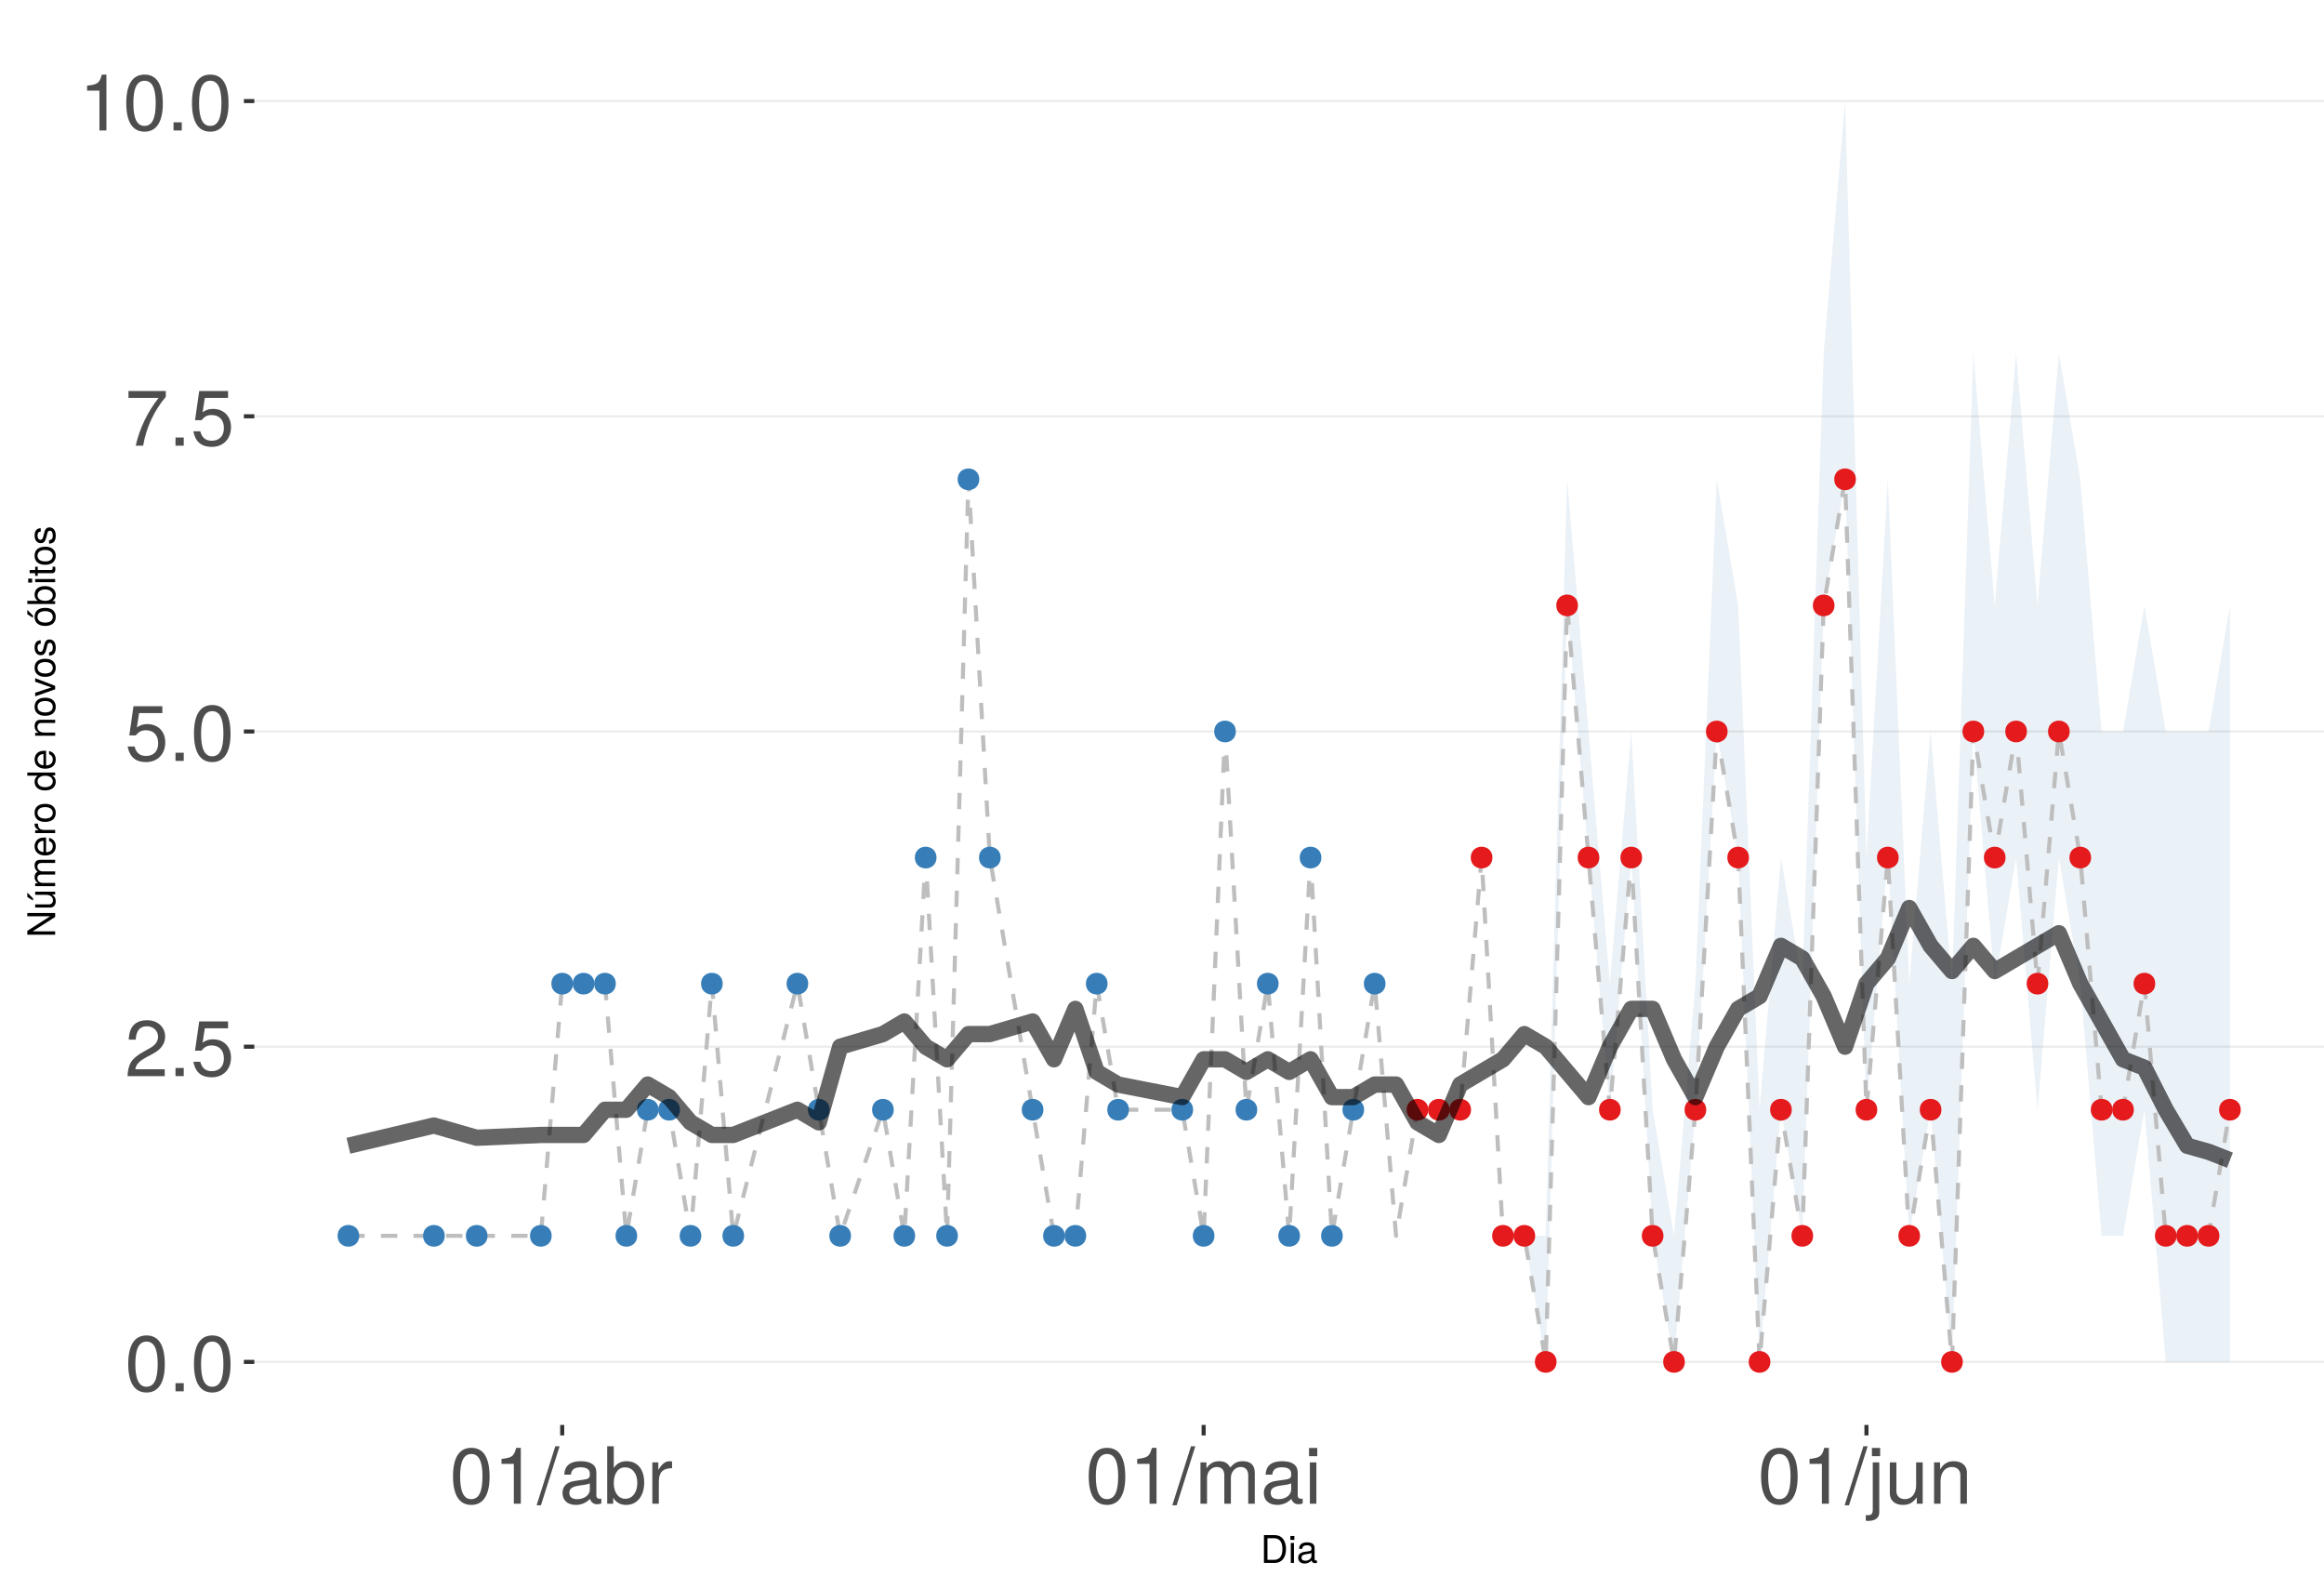 <?xml version="1.0" encoding="UTF-8"?>
<svg xmlns="http://www.w3.org/2000/svg" xmlns:xlink="http://www.w3.org/1999/xlink" width="609pt" height="413pt" viewBox="0 0 609 413" version="1.1">
<defs>
<g>
<symbol overflow="visible" id="glyph0-0">
<path style="stroke:none;" d=""/>
</symbol>
<symbol overflow="visible" id="glyph0-1">
<path style="stroke:none;" d="M 10.469 -7.047 C 10.469 -12.125 8.859 -14.641 5.688 -14.641 C 2.516 -14.641 0.891 -12.078 0.891 -7.172 C 0.891 -2.234 2.547 0.312 5.688 0.312 C 8.781 0.312 10.469 -2.234 10.469 -7.047 Z M 8.609 -7.203 C 8.609 -3.062 7.656 -1.203 5.641 -1.203 C 3.719 -1.203 2.75 -3.141 2.75 -7.141 C 2.75 -11.156 3.719 -13.031 5.688 -13.031 C 7.641 -13.031 8.609 -11.141 8.609 -7.203 Z M 8.609 -7.203 "/>
</symbol>
<symbol overflow="visible" id="glyph0-2">
<path style="stroke:none;" d="M 3.953 0 L 3.953 -2.141 L 1.797 -2.141 L 1.797 0 Z M 3.953 0 "/>
</symbol>
<symbol overflow="visible" id="glyph0-3">
<path style="stroke:none;" d="M 10.562 -10.344 C 10.562 -12.828 8.641 -14.641 5.859 -14.641 C 2.875 -14.641 1.141 -13.109 1.031 -9.562 L 2.844 -9.562 C 3 -12.016 4 -13.062 5.797 -13.062 C 7.453 -13.062 8.703 -11.875 8.703 -10.312 C 8.703 -9.156 8.016 -8.156 6.719 -7.422 L 4.812 -6.344 C 1.75 -4.609 0.875 -3.219 0.703 0 L 10.453 0 L 10.453 -1.797 L 2.75 -1.797 C 2.938 -3 3.594 -3.766 5.391 -4.812 L 7.453 -5.922 C 9.5 -7.016 10.562 -8.547 10.562 -10.344 Z M 10.562 -10.344 "/>
</symbol>
<symbol overflow="visible" id="glyph0-4">
<path style="stroke:none;" d="M 10.594 -4.859 C 10.594 -7.75 8.672 -9.641 5.859 -9.641 C 4.828 -9.641 4 -9.375 3.156 -8.766 L 3.734 -12.531 L 9.828 -12.531 L 9.828 -14.328 L 2.266 -14.328 L 1.172 -6.672 L 2.844 -6.672 C 3.703 -7.688 4.406 -8.031 5.531 -8.031 C 7.5 -8.031 8.734 -6.781 8.734 -4.609 C 8.734 -2.5 7.516 -1.297 5.531 -1.297 C 3.953 -1.297 2.969 -2.109 2.547 -3.766 L 0.719 -3.766 C 1.328 -0.844 2.969 0.312 5.578 0.312 C 8.531 0.312 10.594 -1.75 10.594 -4.859 Z M 10.594 -4.859 "/>
</symbol>
<symbol overflow="visible" id="glyph0-5">
<path style="stroke:none;" d="M 10.734 -12.812 L 10.734 -14.328 L 0.953 -14.328 L 0.953 -12.531 L 8.859 -12.531 C 5.953 -8.859 3.891 -4.578 2.844 0 L 4.797 0 C 5.594 -4.734 7.656 -9.156 10.734 -12.812 Z M 10.734 -12.812 "/>
</symbol>
<symbol overflow="visible" id="glyph0-6">
<path style="stroke:none;" d="M 7.172 0 L 7.172 -14.641 L 5.969 -14.641 C 5.328 -12.391 4.922 -12.078 2.109 -11.734 L 2.109 -10.438 L 5.344 -10.438 L 5.344 0 Z M 7.172 0 "/>
</symbol>
<symbol overflow="visible" id="glyph0-7">
<path style="stroke:none;" d="M 5.859 -15.062 L 4.734 -15.062 L -0.172 0.406 L 0.969 0.406 Z M 5.859 -15.062 "/>
</symbol>
<symbol overflow="visible" id="glyph0-8">
<path style="stroke:none;" d="M 11.047 -0.047 L 11.047 -1.344 C 10.859 -1.297 10.781 -1.297 10.672 -1.297 C 10.078 -1.297 9.75 -1.609 9.75 -2.141 L 9.75 -8.188 C 9.75 -10.094 8.344 -11.141 5.688 -11.141 C 3.062 -11.141 1.453 -10.125 1.344 -7.625 L 3.078 -7.625 C 3.219 -8.938 4 -9.547 5.625 -9.547 C 7.172 -9.547 8.031 -8.969 8.031 -7.938 L 8.031 -7.484 C 8.031 -6.75 7.594 -6.438 6.234 -6.281 C 3.797 -5.969 3.422 -5.891 2.766 -5.625 C 1.516 -5.109 0.875 -4.125 0.875 -2.812 C 0.875 -0.844 2.234 0.312 4.422 0.312 C 5.797 0.312 7.141 -0.266 8.094 -1.281 C 8.281 -0.453 9.031 0.141 9.875 0.141 C 10.219 0.141 10.5 0.109 11.047 -0.047 Z M 8.031 -3.734 C 8.031 -2.188 6.469 -1.203 4.797 -1.203 C 3.453 -1.203 2.672 -1.672 2.672 -2.844 C 2.672 -3.984 3.422 -4.484 5.266 -4.75 C 7.078 -5 7.453 -5.078 8.031 -5.344 Z M 8.031 -3.734 "/>
</symbol>
<symbol overflow="visible" id="glyph0-9">
<path style="stroke:none;" d="M 10.797 -5.531 C 10.797 -9.047 9.031 -11.141 6.172 -11.141 C 4.688 -11.141 3.641 -10.578 2.828 -9.359 L 2.828 -15.062 L 1.109 -15.062 L 1.109 0 L 2.672 0 L 2.672 -1.547 C 3.484 -0.297 4.578 0.312 6.094 0.312 C 8.938 0.312 10.797 -2.031 10.797 -5.531 Z M 9 -5.438 C 9 -2.969 7.719 -1.297 5.844 -1.297 C 4.031 -1.297 2.828 -2.953 2.828 -5.406 C 2.828 -7.953 4.031 -9.609 5.844 -9.516 C 7.766 -9.516 9 -7.844 9 -5.438 Z M 9 -5.438 "/>
</symbol>
<symbol overflow="visible" id="glyph0-10">
<path style="stroke:none;" d="M 6.625 -9.312 L 6.625 -11.078 C 6.344 -11.109 6.203 -11.141 5.969 -11.141 C 4.859 -11.141 4 -10.469 3.016 -8.859 L 3.016 -10.828 L 1.453 -10.828 L 1.453 0 L 3.156 0 L 3.156 -5.625 C 3.156 -8.062 3.969 -9.281 6.625 -9.312 Z M 6.625 -9.312 "/>
</symbol>
<symbol overflow="visible" id="glyph0-11">
<path style="stroke:none;" d="M 15.703 0 L 15.703 -8.125 C 15.703 -10.062 14.625 -11.141 12.594 -11.141 C 11.156 -11.141 10.281 -10.703 9.281 -9.484 C 8.641 -10.641 7.766 -11.141 6.359 -11.141 C 4.922 -11.141 3.969 -10.594 3.031 -9.297 L 3.031 -10.828 L 1.469 -10.828 L 1.469 0 L 3.188 0 L 3.188 -6.797 C 3.188 -8.359 4.312 -9.625 5.719 -9.625 C 7 -9.625 7.719 -8.844 7.719 -7.453 L 7.719 0 L 9.438 0 L 9.438 -6.797 C 9.438 -8.359 10.594 -9.625 12 -9.625 C 13.266 -9.625 13.984 -8.812 13.984 -7.453 L 13.984 0 Z M 15.703 0 "/>
</symbol>
<symbol overflow="visible" id="glyph0-12">
<path style="stroke:none;" d="M 3.156 0 L 3.156 -10.828 L 1.453 -10.828 L 1.453 0 Z M 3.391 -12.453 L 3.391 -14.609 L 1.234 -14.609 L 1.234 -12.453 Z M 3.391 -12.453 "/>
</symbol>
<symbol overflow="visible" id="glyph0-13">
<path style="stroke:none;" d="M 3.156 2.25 L 3.156 -10.828 L 1.453 -10.828 L 1.453 1.562 C 1.453 2.609 1.094 3.062 0.047 3 L -0.375 2.969 L -0.375 4.438 C -0.172 4.484 -0.062 4.5 0.203 4.5 C 2.141 4.5 3.156 3.719 3.156 2.25 Z M 3.391 -12.453 L 3.391 -14.609 L 1.234 -14.609 L 1.234 -12.453 Z M 3.391 -12.453 "/>
</symbol>
<symbol overflow="visible" id="glyph0-14">
<path style="stroke:none;" d="M 9.953 0 L 9.953 -10.828 L 8.234 -10.828 L 8.234 -4.859 C 8.234 -2.641 7.078 -1.203 5.281 -1.203 C 3.922 -1.203 3.062 -2.031 3.062 -3.328 L 3.062 -10.828 L 1.344 -10.828 L 1.344 -2.641 C 1.344 -0.844 2.688 0.312 4.797 0.312 C 6.375 0.312 7.391 -0.25 8.406 -1.672 L 8.406 0 Z M 9.953 0 "/>
</symbol>
<symbol overflow="visible" id="glyph0-15">
<path style="stroke:none;" d="M 10.062 0 L 10.062 -8.188 C 10.062 -9.984 8.719 -11.141 6.625 -11.141 C 5.016 -11.141 3.984 -10.516 3.031 -9 L 3.031 -10.828 L 1.453 -10.828 L 1.453 0 L 3.156 0 L 3.156 -5.969 C 3.156 -8.188 4.359 -9.625 6.109 -9.625 C 7.484 -9.625 8.344 -8.797 8.344 -7.5 L 8.344 0 Z M 10.062 0 "/>
</symbol>
<symbol overflow="visible" id="glyph1-0">
<path style="stroke:none;" d=""/>
</symbol>
<symbol overflow="visible" id="glyph1-1">
<path style="stroke:none;" d="M 6.672 -3.656 C 6.672 -5.906 5.547 -7.297 3.703 -7.297 L 0.891 -7.297 L 0.891 0 L 3.703 0 C 5.547 0 6.672 -1.375 6.672 -3.656 Z M 5.734 -3.641 C 5.734 -1.797 4.984 -0.812 3.547 -0.812 L 1.812 -0.812 L 1.812 -6.469 L 3.547 -6.469 C 4.984 -6.469 5.734 -5.5 5.734 -3.641 Z M 5.734 -3.641 "/>
</symbol>
<symbol overflow="visible" id="glyph1-2">
<path style="stroke:none;" d="M 1.531 0 L 1.531 -5.234 L 0.703 -5.234 L 0.703 0 Z M 1.641 -6.031 L 1.641 -7.062 L 0.594 -7.062 L 0.594 -6.031 Z M 1.641 -6.031 "/>
</symbol>
<symbol overflow="visible" id="glyph1-3">
<path style="stroke:none;" d="M 5.344 -0.016 L 5.344 -0.656 C 5.266 -0.625 5.219 -0.625 5.172 -0.625 C 4.875 -0.625 4.719 -0.781 4.719 -1.047 L 4.719 -3.953 C 4.719 -4.891 4.047 -5.391 2.75 -5.391 C 1.484 -5.391 0.703 -4.906 0.656 -3.688 L 1.484 -3.688 C 1.562 -4.328 1.938 -4.625 2.719 -4.625 C 3.469 -4.625 3.891 -4.344 3.891 -3.844 L 3.891 -3.625 C 3.891 -3.266 3.688 -3.125 3.016 -3.047 C 1.844 -2.891 1.656 -2.844 1.344 -2.719 C 0.734 -2.469 0.422 -2 0.422 -1.359 C 0.422 -0.406 1.078 0.156 2.141 0.156 C 2.812 0.156 3.453 -0.125 3.922 -0.625 C 4.016 -0.219 4.375 0.062 4.781 0.062 C 4.953 0.062 5.078 0.047 5.344 -0.016 Z M 3.891 -1.812 C 3.891 -1.062 3.125 -0.578 2.312 -0.578 C 1.672 -0.578 1.297 -0.812 1.297 -1.375 C 1.297 -1.938 1.656 -2.172 2.547 -2.297 C 3.438 -2.422 3.609 -2.453 3.891 -2.594 Z M 3.891 -1.812 "/>
</symbol>
<symbol overflow="visible" id="glyph2-0">
<path style="stroke:none;" d=""/>
</symbol>
<symbol overflow="visible" id="glyph2-1">
<path style="stroke:none;" d="M 0 -6.453 L -7.297 -6.453 L -7.297 -5.578 L -1.328 -5.578 L -7.297 -1.766 L -7.297 -0.766 L 0 -0.766 L 0 -1.641 L -5.906 -1.641 L 0 -5.406 Z M 0 -6.453 "/>
</symbol>
<symbol overflow="visible" id="glyph2-2">
<path style="stroke:none;" d="M 0 -4.812 L -5.234 -4.812 L -5.234 -3.984 L -2.344 -3.984 C -1.281 -3.984 -0.578 -3.438 -0.578 -2.562 C -0.578 -1.906 -0.984 -1.484 -1.609 -1.484 L -5.234 -1.484 L -5.234 -0.656 L -1.281 -0.656 C -0.406 -0.656 0.156 -1.297 0.156 -2.312 C 0.156 -3.094 -0.125 -3.578 -0.812 -4.062 L 0 -4.062 Z M -7.297 -4.562 L -7.297 -3.438 L -5.812 -2.484 L -5.812 -3.078 Z M -7.297 -4.562 "/>
</symbol>
<symbol overflow="visible" id="glyph2-3">
<path style="stroke:none;" d="M 0 -7.594 L -3.938 -7.594 C -4.875 -7.594 -5.391 -7.078 -5.391 -6.094 C -5.391 -5.406 -5.188 -4.984 -4.594 -4.484 C -5.156 -4.188 -5.391 -3.766 -5.391 -3.078 C -5.391 -2.375 -5.125 -1.922 -4.5 -1.469 L -5.234 -1.469 L -5.234 -0.703 L 0 -0.703 L 0 -1.547 L -3.297 -1.547 C -4.047 -1.547 -4.656 -2.094 -4.656 -2.766 C -4.656 -3.391 -4.281 -3.734 -3.609 -3.734 L 0 -3.734 L 0 -4.562 L -3.297 -4.562 C -4.047 -4.562 -4.656 -5.125 -4.656 -5.812 C -4.656 -6.422 -4.266 -6.766 -3.609 -6.766 L 0 -6.766 Z M 0 -7.594 "/>
</symbol>
<symbol overflow="visible" id="glyph2-4">
<path style="stroke:none;" d="M -2.375 -5.125 C -3.141 -5.125 -3.625 -5.062 -4.016 -4.922 C -4.875 -4.578 -5.391 -3.781 -5.391 -2.797 C -5.391 -1.344 -4.312 -0.406 -2.594 -0.406 C -0.875 -0.406 0.156 -1.312 0.156 -2.781 C 0.156 -3.984 -0.531 -4.812 -1.594 -5.016 L -1.594 -4.188 C -0.906 -3.953 -0.625 -3.484 -0.625 -2.812 C -0.625 -1.938 -1.188 -1.297 -2.375 -1.266 Z M -3.125 -4.234 C -3.125 -4.234 -3.078 -4.234 -3.062 -4.234 L -3.062 -1.297 C -3.984 -1.359 -4.625 -1.953 -4.625 -2.797 C -4.625 -3.609 -3.938 -4.234 -3.125 -4.234 Z M -3.125 -4.234 "/>
</symbol>
<symbol overflow="visible" id="glyph2-5">
<path style="stroke:none;" d="M -4.516 -3.203 L -5.359 -3.203 C -5.375 -3.062 -5.391 -3 -5.391 -2.891 C -5.391 -2.344 -5.062 -1.938 -4.297 -1.453 L -5.234 -1.453 L -5.234 -0.703 L 0 -0.703 L 0 -1.531 L -2.719 -1.531 C -3.906 -1.531 -4.484 -1.922 -4.516 -3.203 Z M -4.516 -3.203 "/>
</symbol>
<symbol overflow="visible" id="glyph2-6">
<path style="stroke:none;" d="M -2.578 -5.094 C -4.391 -5.094 -5.391 -4.234 -5.391 -2.719 C -5.391 -1.25 -4.375 -0.359 -2.625 -0.359 C -0.859 -0.359 0.156 -1.234 0.156 -2.734 C 0.156 -4.203 -0.859 -5.094 -2.578 -5.094 Z M -2.594 -4.234 C -1.359 -4.234 -0.625 -3.656 -0.625 -2.734 C -0.625 -1.797 -1.344 -1.234 -2.625 -1.234 C -3.875 -1.234 -4.625 -1.797 -4.625 -2.734 C -4.625 -3.672 -3.891 -4.234 -2.594 -4.234 Z M -2.594 -4.234 "/>
</symbol>
<symbol overflow="visible" id="glyph2-7">
<path style="stroke:none;" d=""/>
</symbol>
<symbol overflow="visible" id="glyph2-8">
<path style="stroke:none;" d="M 0 -4.953 L -7.297 -4.953 L -7.297 -4.125 L -4.578 -4.125 C -5.109 -3.766 -5.391 -3.203 -5.391 -2.516 C -5.391 -1.156 -4.344 -0.266 -2.672 -0.266 C -0.906 -0.266 0.156 -1.125 0.156 -2.547 C 0.156 -3.266 -0.125 -3.766 -0.766 -4.203 L 0 -4.203 Z M -2.594 -4.125 C -1.391 -4.125 -0.625 -3.547 -0.625 -2.656 C -0.625 -1.734 -1.406 -1.125 -2.625 -1.125 C -3.844 -1.125 -4.609 -1.734 -4.609 -2.656 C -4.609 -3.547 -3.812 -4.125 -2.594 -4.125 Z M -2.594 -4.125 "/>
</symbol>
<symbol overflow="visible" id="glyph2-9">
<path style="stroke:none;" d="M 0 -4.875 L -3.953 -4.875 C -4.828 -4.875 -5.391 -4.219 -5.391 -3.203 C -5.391 -2.438 -5.094 -1.938 -4.359 -1.469 L -5.234 -1.469 L -5.234 -0.703 L 0 -0.703 L 0 -1.531 L -2.891 -1.531 C -3.953 -1.531 -4.656 -2.109 -4.656 -2.953 C -4.656 -3.625 -4.266 -4.047 -3.625 -4.047 L 0 -4.047 Z M 0 -4.875 "/>
</symbol>
<symbol overflow="visible" id="glyph2-10">
<path style="stroke:none;" d="M -5.234 -4.859 L -5.234 -3.922 L -0.984 -2.438 L -5.234 -1.047 L -5.234 -0.094 L 0 -1.938 L 0 -2.844 Z M -5.234 -4.859 "/>
</symbol>
<symbol overflow="visible" id="glyph2-11">
<path style="stroke:none;" d="M -1.469 -4.594 C -2.25 -4.594 -2.641 -4.156 -2.891 -3.109 L -3.078 -2.312 C -3.234 -1.625 -3.453 -1.344 -3.828 -1.344 C -4.312 -1.344 -4.625 -1.766 -4.625 -2.453 C -4.625 -3.125 -4.328 -3.484 -3.781 -3.5 L -3.781 -4.375 C -4.812 -4.375 -5.391 -3.688 -5.391 -2.484 C -5.391 -1.266 -4.766 -0.469 -3.797 -0.469 C -2.969 -0.469 -2.578 -0.891 -2.281 -2.125 L -2.094 -2.906 C -1.953 -3.484 -1.781 -3.719 -1.406 -3.719 C -0.906 -3.719 -0.625 -3.234 -0.625 -2.5 C -0.625 -1.75 -0.797 -1.328 -1.594 -1.219 L -1.594 -0.344 C -0.391 -0.375 0.156 -1.062 0.156 -2.438 C 0.156 -3.75 -0.453 -4.594 -1.469 -4.594 Z M -1.469 -4.594 "/>
</symbol>
<symbol overflow="visible" id="glyph2-12">
<path style="stroke:none;" d="M -2.578 -5.094 C -4.391 -5.094 -5.391 -4.234 -5.391 -2.719 C -5.391 -1.25 -4.375 -0.359 -2.625 -0.359 C -0.859 -0.359 0.156 -1.234 0.156 -2.734 C 0.156 -4.203 -0.859 -5.094 -2.578 -5.094 Z M -2.594 -4.234 C -1.359 -4.234 -0.625 -3.656 -0.625 -2.734 C -0.625 -1.797 -1.344 -1.234 -2.625 -1.234 C -3.875 -1.234 -4.625 -1.797 -4.625 -2.734 C -4.625 -3.672 -3.891 -4.234 -2.594 -4.234 Z M -7.297 -4.562 L -7.297 -3.438 L -5.812 -2.484 L -5.812 -3.078 Z M -7.297 -4.562 "/>
</symbol>
<symbol overflow="visible" id="glyph2-13">
<path style="stroke:none;" d="M -2.688 -5.234 C -4.375 -5.234 -5.391 -4.375 -5.391 -2.984 C -5.391 -2.266 -5.125 -1.766 -4.531 -1.375 L -7.297 -1.375 L -7.297 -0.547 L 0 -0.547 L 0 -1.297 L -0.75 -1.297 C -0.141 -1.688 0.156 -2.219 0.156 -2.953 C 0.156 -4.328 -0.984 -5.234 -2.688 -5.234 Z M -2.625 -4.359 C -1.438 -4.359 -0.625 -3.734 -0.625 -2.828 C -0.625 -1.953 -1.438 -1.375 -2.625 -1.375 C -3.844 -1.375 -4.656 -1.953 -4.609 -2.828 C -4.609 -3.766 -3.797 -4.359 -2.625 -4.359 Z M -2.625 -4.359 "/>
</symbol>
<symbol overflow="visible" id="glyph2-14">
<path style="stroke:none;" d="M 0 -1.531 L -5.234 -1.531 L -5.234 -0.703 L 0 -0.703 Z M -6.031 -1.641 L -7.062 -1.641 L -7.062 -0.594 L -6.031 -0.594 Z M -6.031 -1.641 "/>
</symbol>
<symbol overflow="visible" id="glyph2-15">
<path style="stroke:none;" d="M 0 -2.547 L -0.703 -2.547 C -0.672 -2.438 -0.656 -2.297 -0.656 -2.141 C -0.656 -1.781 -0.766 -1.688 -1.125 -1.688 L -4.562 -1.688 L -4.562 -2.547 L -5.234 -2.547 L -5.234 -1.688 L -6.688 -1.688 L -6.688 -0.844 L -5.234 -0.844 L -5.234 -0.141 L -4.562 -0.141 L -4.562 -0.844 L -0.766 -0.844 C -0.234 -0.844 0.062 -1.203 0.062 -1.859 C 0.062 -2.062 0.047 -2.266 0 -2.547 Z M 0 -2.547 "/>
</symbol>
</g>
<clipPath id="clip1">
  <path d="M 66.645 9.961 L 609 9.961 L 609 373.328 L 66.645 373.328 Z M 66.645 9.961 "/>
</clipPath>
<clipPath id="clip2">
  <path d="M 66.645 356 L 609 356 L 609 358 L 66.645 358 Z M 66.645 356 "/>
</clipPath>
<clipPath id="clip3">
  <path d="M 66.645 273 L 609 273 L 609 275 L 66.645 275 Z M 66.645 273 "/>
</clipPath>
<clipPath id="clip4">
  <path d="M 66.645 191 L 609 191 L 609 192 L 66.645 192 Z M 66.645 191 "/>
</clipPath>
<clipPath id="clip5">
  <path d="M 66.645 108 L 609 108 L 609 110 L 66.645 110 Z M 66.645 108 "/>
</clipPath>
<clipPath id="clip6">
  <path d="M 66.645 26 L 609 26 L 609 27 L 66.645 27 Z M 66.645 26 "/>
</clipPath>
</defs>
<g id="surface307">
<rect x="0" y="0" width="609" height="413" style="fill:rgb(100%,100%,100%);fill-opacity:1;stroke:none;"/>
<rect x="0" y="0" width="609" height="413" style="fill:rgb(100%,100%,100%);fill-opacity:1;stroke:none;"/>
<path style="fill:none;stroke-width:1.067;stroke-linecap:round;stroke-linejoin:round;stroke:rgb(100%,100%,100%);stroke-opacity:1;stroke-miterlimit:10;" d="M 0 413 L 609 413 L 609 0 L 0 0 Z M 0 413 "/>
<g clip-path="url(#clip1)" clip-rule="nonzero">
<path style=" stroke:none;fill-rule:nonzero;fill:rgb(100%,100%,100%);fill-opacity:1;" d="M 66.645 373.328 L 609 373.328 L 609 9.961 L 66.645 9.961 Z M 66.645 373.328 "/>
</g>
<g clip-path="url(#clip2)" clip-rule="nonzero">
<path style="fill:none;stroke-width:0.533;stroke-linecap:butt;stroke-linejoin:round;stroke:rgb(92.157%,92.157%,92.157%);stroke-opacity:1;stroke-miterlimit:10;" d="M 66.645 356.812 L 609 356.812 "/>
</g>
<g clip-path="url(#clip3)" clip-rule="nonzero">
<path style="fill:none;stroke-width:0.533;stroke-linecap:butt;stroke-linejoin:round;stroke:rgb(92.157%,92.157%,92.157%);stroke-opacity:1;stroke-miterlimit:10;" d="M 66.645 274.23 L 609 274.23 "/>
</g>
<g clip-path="url(#clip4)" clip-rule="nonzero">
<path style="fill:none;stroke-width:0.533;stroke-linecap:butt;stroke-linejoin:round;stroke:rgb(92.157%,92.157%,92.157%);stroke-opacity:1;stroke-miterlimit:10;" d="M 66.645 191.645 L 609 191.645 "/>
</g>
<g clip-path="url(#clip5)" clip-rule="nonzero">
<path style="fill:none;stroke-width:0.533;stroke-linecap:butt;stroke-linejoin:round;stroke:rgb(92.157%,92.157%,92.157%);stroke-opacity:1;stroke-miterlimit:10;" d="M 66.645 109.062 L 609 109.062 "/>
</g>
<g clip-path="url(#clip6)" clip-rule="nonzero">
<path style="fill:none;stroke-width:0.533;stroke-linecap:butt;stroke-linejoin:round;stroke:rgb(92.157%,92.157%,92.157%);stroke-opacity:1;stroke-miterlimit:10;" d="M 66.645 26.48 L 609 26.48 "/>
</g>
<path style=" stroke:none;fill-rule:nonzero;fill:rgb(21.569%,49.412%,72.157%);fill-opacity:0.102;" d="M 371.441 290.746 L 382.645 290.746 L 388.25 224.68 L 393.852 323.777 L 405.055 323.777 L 410.66 125.578 L 421.863 257.711 L 427.469 191.645 L 433.07 290.746 L 438.672 323.777 L 444.277 257.711 L 449.879 125.578 L 455.48 158.613 L 461.086 290.746 L 466.688 224.68 L 472.289 257.711 L 477.895 92.547 L 483.496 26.48 L 489.098 224.68 L 494.703 125.578 L 500.305 257.711 L 505.906 191.645 L 511.512 257.711 L 517.113 92.547 L 522.715 158.613 L 528.32 92.547 L 533.922 158.613 L 539.523 92.547 L 545.129 125.578 L 550.73 191.645 L 556.332 191.645 L 561.938 158.613 L 567.539 191.645 L 578.746 191.645 L 584.348 158.613 L 584.348 356.812 L 567.539 356.812 L 561.938 290.746 L 556.332 323.777 L 550.73 323.777 L 545.129 257.711 L 539.523 224.68 L 533.922 290.746 L 528.32 224.68 L 522.715 257.711 L 517.113 191.645 L 511.512 356.812 L 505.906 290.746 L 500.305 323.777 L 494.703 224.68 L 489.098 290.746 L 483.496 125.578 L 477.895 158.613 L 472.289 323.777 L 466.688 290.746 L 461.086 356.812 L 455.48 224.68 L 449.879 191.645 L 444.277 290.746 L 438.672 356.812 L 433.07 323.777 L 427.469 224.68 L 421.863 290.746 L 410.66 158.613 L 405.055 356.812 L 399.453 323.777 L 393.852 323.777 L 388.25 224.68 L 382.645 290.746 Z M 371.441 290.746 "/>
<path style="fill:none;stroke-width:1.067;stroke-linecap:butt;stroke-linejoin:round;stroke:rgb(74.51%,74.51%,74.51%);stroke-opacity:1;stroke-dasharray:4.268,4.268;stroke-miterlimit:10;" d="M 91.297 323.777 L 141.723 323.777 L 147.324 257.711 L 158.531 257.711 L 164.133 323.777 L 169.738 290.746 L 175.34 290.746 L 180.941 323.777 L 186.547 257.711 L 192.148 323.777 L 208.957 257.711 L 214.559 290.746 L 220.164 323.777 L 231.367 290.746 L 236.973 323.777 L 242.574 224.68 L 248.176 323.777 L 253.781 125.578 L 259.383 224.68 L 270.59 290.746 L 276.191 323.777 L 281.793 323.777 L 287.398 257.711 L 293 290.746 L 309.809 290.746 L 315.41 323.777 L 321.016 191.645 L 326.617 290.746 L 332.219 257.711 L 337.824 323.777 L 343.426 224.68 L 349.027 323.777 L 354.633 290.746 L 360.234 257.711 L 365.836 323.777 L 371.441 290.746 L 382.645 290.746 L 388.25 224.68 L 393.852 323.777 L 399.453 323.777 L 405.055 356.812 L 410.66 158.613 L 421.863 290.746 L 427.469 224.68 L 433.07 323.777 L 438.672 356.812 L 444.277 290.746 L 449.879 191.645 L 455.48 224.68 L 461.086 356.812 L 466.688 290.746 L 472.289 323.777 L 477.895 158.613 L 483.496 125.578 L 489.098 290.746 L 494.703 224.68 L 500.305 323.777 L 505.906 290.746 L 511.512 356.812 L 517.113 191.645 L 522.715 224.68 L 528.32 191.645 L 533.922 257.711 L 539.523 191.645 L 545.129 224.68 L 550.73 290.746 L 556.332 290.746 L 561.938 257.711 L 567.539 323.777 L 578.746 323.777 L 584.348 290.746 "/>
<path style="fill-rule:nonzero;fill:rgb(21.569%,49.412%,72.157%);fill-opacity:1;stroke-width:0.709;stroke-linecap:round;stroke-linejoin:round;stroke:rgb(21.569%,49.412%,72.157%);stroke-opacity:1;stroke-miterlimit:10;" d="M 93.785 323.777 C 93.785 327.098 88.809 327.098 88.809 323.777 C 88.809 320.461 93.785 320.461 93.785 323.777 "/>
<path style="fill-rule:nonzero;fill:rgb(21.569%,49.412%,72.157%);fill-opacity:1;stroke-width:0.709;stroke-linecap:round;stroke-linejoin:round;stroke:rgb(21.569%,49.412%,72.157%);stroke-opacity:1;stroke-miterlimit:10;" d="M 116.195 323.777 C 116.195 327.098 111.219 327.098 111.219 323.777 C 111.219 320.461 116.195 320.461 116.195 323.777 "/>
<path style="fill-rule:nonzero;fill:rgb(21.569%,49.412%,72.157%);fill-opacity:1;stroke-width:0.709;stroke-linecap:round;stroke-linejoin:round;stroke:rgb(21.569%,49.412%,72.157%);stroke-opacity:1;stroke-miterlimit:10;" d="M 127.402 323.777 C 127.402 327.098 122.426 327.098 122.426 323.777 C 122.426 320.461 127.402 320.461 127.402 323.777 "/>
<path style="fill-rule:nonzero;fill:rgb(21.569%,49.412%,72.157%);fill-opacity:1;stroke-width:0.709;stroke-linecap:round;stroke-linejoin:round;stroke:rgb(21.569%,49.412%,72.157%);stroke-opacity:1;stroke-miterlimit:10;" d="M 144.211 323.777 C 144.211 327.098 139.234 327.098 139.234 323.777 C 139.234 320.461 144.211 320.461 144.211 323.777 "/>
<path style="fill-rule:nonzero;fill:rgb(21.569%,49.412%,72.157%);fill-opacity:1;stroke-width:0.709;stroke-linecap:round;stroke-linejoin:round;stroke:rgb(21.569%,49.412%,72.157%);stroke-opacity:1;stroke-miterlimit:10;" d="M 149.812 257.711 C 149.812 261.031 144.836 261.031 144.836 257.711 C 144.836 254.395 149.812 254.395 149.812 257.711 "/>
<path style="fill-rule:nonzero;fill:rgb(21.569%,49.412%,72.157%);fill-opacity:1;stroke-width:0.709;stroke-linecap:round;stroke-linejoin:round;stroke:rgb(21.569%,49.412%,72.157%);stroke-opacity:1;stroke-miterlimit:10;" d="M 155.418 257.711 C 155.418 261.031 150.441 261.031 150.441 257.711 C 150.441 254.395 155.418 254.395 155.418 257.711 "/>
<path style="fill-rule:nonzero;fill:rgb(21.569%,49.412%,72.157%);fill-opacity:1;stroke-width:0.709;stroke-linecap:round;stroke-linejoin:round;stroke:rgb(21.569%,49.412%,72.157%);stroke-opacity:1;stroke-miterlimit:10;" d="M 161.02 257.711 C 161.02 261.031 156.043 261.031 156.043 257.711 C 156.043 254.395 161.02 254.395 161.02 257.711 "/>
<path style="fill-rule:nonzero;fill:rgb(21.569%,49.412%,72.157%);fill-opacity:1;stroke-width:0.709;stroke-linecap:round;stroke-linejoin:round;stroke:rgb(21.569%,49.412%,72.157%);stroke-opacity:1;stroke-miterlimit:10;" d="M 166.621 323.777 C 166.621 327.098 161.645 327.098 161.645 323.777 C 161.645 320.461 166.621 320.461 166.621 323.777 "/>
<path style="fill-rule:nonzero;fill:rgb(21.569%,49.412%,72.157%);fill-opacity:1;stroke-width:0.709;stroke-linecap:round;stroke-linejoin:round;stroke:rgb(21.569%,49.412%,72.157%);stroke-opacity:1;stroke-miterlimit:10;" d="M 172.227 290.746 C 172.227 294.062 167.25 294.062 167.25 290.746 C 167.25 287.43 172.227 287.43 172.227 290.746 "/>
<path style="fill-rule:nonzero;fill:rgb(21.569%,49.412%,72.157%);fill-opacity:1;stroke-width:0.709;stroke-linecap:round;stroke-linejoin:round;stroke:rgb(21.569%,49.412%,72.157%);stroke-opacity:1;stroke-miterlimit:10;" d="M 177.828 290.746 C 177.828 294.062 172.852 294.062 172.852 290.746 C 172.852 287.43 177.828 287.43 177.828 290.746 "/>
<path style="fill-rule:nonzero;fill:rgb(21.569%,49.412%,72.157%);fill-opacity:1;stroke-width:0.709;stroke-linecap:round;stroke-linejoin:round;stroke:rgb(21.569%,49.412%,72.157%);stroke-opacity:1;stroke-miterlimit:10;" d="M 183.43 323.777 C 183.43 327.098 178.453 327.098 178.453 323.777 C 178.453 320.461 183.43 320.461 183.43 323.777 "/>
<path style="fill-rule:nonzero;fill:rgb(21.569%,49.412%,72.157%);fill-opacity:1;stroke-width:0.709;stroke-linecap:round;stroke-linejoin:round;stroke:rgb(21.569%,49.412%,72.157%);stroke-opacity:1;stroke-miterlimit:10;" d="M 189.035 257.711 C 189.035 261.031 184.059 261.031 184.059 257.711 C 184.059 254.395 189.035 254.395 189.035 257.711 "/>
<path style="fill-rule:nonzero;fill:rgb(21.569%,49.412%,72.157%);fill-opacity:1;stroke-width:0.709;stroke-linecap:round;stroke-linejoin:round;stroke:rgb(21.569%,49.412%,72.157%);stroke-opacity:1;stroke-miterlimit:10;" d="M 194.637 323.777 C 194.637 327.098 189.66 327.098 189.66 323.777 C 189.66 320.461 194.637 320.461 194.637 323.777 "/>
<path style="fill-rule:nonzero;fill:rgb(21.569%,49.412%,72.157%);fill-opacity:1;stroke-width:0.709;stroke-linecap:round;stroke-linejoin:round;stroke:rgb(21.569%,49.412%,72.157%);stroke-opacity:1;stroke-miterlimit:10;" d="M 211.445 257.711 C 211.445 261.031 206.469 261.031 206.469 257.711 C 206.469 254.395 211.445 254.395 211.445 257.711 "/>
<path style="fill-rule:nonzero;fill:rgb(21.569%,49.412%,72.157%);fill-opacity:1;stroke-width:0.709;stroke-linecap:round;stroke-linejoin:round;stroke:rgb(21.569%,49.412%,72.157%);stroke-opacity:1;stroke-miterlimit:10;" d="M 217.047 290.746 C 217.047 294.062 212.07 294.062 212.07 290.746 C 212.07 287.43 217.047 287.43 217.047 290.746 "/>
<path style="fill-rule:nonzero;fill:rgb(21.569%,49.412%,72.157%);fill-opacity:1;stroke-width:0.709;stroke-linecap:round;stroke-linejoin:round;stroke:rgb(21.569%,49.412%,72.157%);stroke-opacity:1;stroke-miterlimit:10;" d="M 222.652 323.777 C 222.652 327.098 217.676 327.098 217.676 323.777 C 217.676 320.461 222.652 320.461 222.652 323.777 "/>
<path style="fill-rule:nonzero;fill:rgb(21.569%,49.412%,72.157%);fill-opacity:1;stroke-width:0.709;stroke-linecap:round;stroke-linejoin:round;stroke:rgb(21.569%,49.412%,72.157%);stroke-opacity:1;stroke-miterlimit:10;" d="M 233.855 290.746 C 233.855 294.062 228.879 294.062 228.879 290.746 C 228.879 287.43 233.855 287.43 233.855 290.746 "/>
<path style="fill-rule:nonzero;fill:rgb(21.569%,49.412%,72.157%);fill-opacity:1;stroke-width:0.709;stroke-linecap:round;stroke-linejoin:round;stroke:rgb(21.569%,49.412%,72.157%);stroke-opacity:1;stroke-miterlimit:10;" d="M 239.461 323.777 C 239.461 327.098 234.484 327.098 234.484 323.777 C 234.484 320.461 239.461 320.461 239.461 323.777 "/>
<path style="fill-rule:nonzero;fill:rgb(21.569%,49.412%,72.157%);fill-opacity:1;stroke-width:0.709;stroke-linecap:round;stroke-linejoin:round;stroke:rgb(21.569%,49.412%,72.157%);stroke-opacity:1;stroke-miterlimit:10;" d="M 245.062 224.68 C 245.062 227.996 240.086 227.996 240.086 224.68 C 240.086 221.359 245.062 221.359 245.062 224.68 "/>
<path style="fill-rule:nonzero;fill:rgb(21.569%,49.412%,72.157%);fill-opacity:1;stroke-width:0.709;stroke-linecap:round;stroke-linejoin:round;stroke:rgb(21.569%,49.412%,72.157%);stroke-opacity:1;stroke-miterlimit:10;" d="M 250.664 323.777 C 250.664 327.098 245.688 327.098 245.688 323.777 C 245.688 320.461 250.664 320.461 250.664 323.777 "/>
<path style="fill-rule:nonzero;fill:rgb(21.569%,49.412%,72.157%);fill-opacity:1;stroke-width:0.709;stroke-linecap:round;stroke-linejoin:round;stroke:rgb(21.569%,49.412%,72.157%);stroke-opacity:1;stroke-miterlimit:10;" d="M 256.27 125.578 C 256.27 128.898 251.293 128.898 251.293 125.578 C 251.293 122.262 256.27 122.262 256.27 125.578 "/>
<path style="fill-rule:nonzero;fill:rgb(21.569%,49.412%,72.157%);fill-opacity:1;stroke-width:0.709;stroke-linecap:round;stroke-linejoin:round;stroke:rgb(21.569%,49.412%,72.157%);stroke-opacity:1;stroke-miterlimit:10;" d="M 261.871 224.68 C 261.871 227.996 256.895 227.996 256.895 224.68 C 256.895 221.359 261.871 221.359 261.871 224.68 "/>
<path style="fill-rule:nonzero;fill:rgb(21.569%,49.412%,72.157%);fill-opacity:1;stroke-width:0.709;stroke-linecap:round;stroke-linejoin:round;stroke:rgb(21.569%,49.412%,72.157%);stroke-opacity:1;stroke-miterlimit:10;" d="M 273.078 290.746 C 273.078 294.062 268.102 294.062 268.102 290.746 C 268.102 287.43 273.078 287.43 273.078 290.746 "/>
<path style="fill-rule:nonzero;fill:rgb(21.569%,49.412%,72.157%);fill-opacity:1;stroke-width:0.709;stroke-linecap:round;stroke-linejoin:round;stroke:rgb(21.569%,49.412%,72.157%);stroke-opacity:1;stroke-miterlimit:10;" d="M 278.68 323.777 C 278.68 327.098 273.703 327.098 273.703 323.777 C 273.703 320.461 278.68 320.461 278.68 323.777 "/>
<path style="fill-rule:nonzero;fill:rgb(21.569%,49.412%,72.157%);fill-opacity:1;stroke-width:0.709;stroke-linecap:round;stroke-linejoin:round;stroke:rgb(21.569%,49.412%,72.157%);stroke-opacity:1;stroke-miterlimit:10;" d="M 284.281 323.777 C 284.281 327.098 279.305 327.098 279.305 323.777 C 279.305 320.461 284.281 320.461 284.281 323.777 "/>
<path style="fill-rule:nonzero;fill:rgb(21.569%,49.412%,72.157%);fill-opacity:1;stroke-width:0.709;stroke-linecap:round;stroke-linejoin:round;stroke:rgb(21.569%,49.412%,72.157%);stroke-opacity:1;stroke-miterlimit:10;" d="M 289.887 257.711 C 289.887 261.031 284.91 261.031 284.91 257.711 C 284.91 254.395 289.887 254.395 289.887 257.711 "/>
<path style="fill-rule:nonzero;fill:rgb(21.569%,49.412%,72.157%);fill-opacity:1;stroke-width:0.709;stroke-linecap:round;stroke-linejoin:round;stroke:rgb(21.569%,49.412%,72.157%);stroke-opacity:1;stroke-miterlimit:10;" d="M 295.488 290.746 C 295.488 294.062 290.512 294.062 290.512 290.746 C 290.512 287.43 295.488 287.43 295.488 290.746 "/>
<path style="fill-rule:nonzero;fill:rgb(21.569%,49.412%,72.157%);fill-opacity:1;stroke-width:0.709;stroke-linecap:round;stroke-linejoin:round;stroke:rgb(21.569%,49.412%,72.157%);stroke-opacity:1;stroke-miterlimit:10;" d="M 312.297 290.746 C 312.297 294.062 307.32 294.062 307.32 290.746 C 307.32 287.43 312.297 287.43 312.297 290.746 "/>
<path style="fill-rule:nonzero;fill:rgb(21.569%,49.412%,72.157%);fill-opacity:1;stroke-width:0.709;stroke-linecap:round;stroke-linejoin:round;stroke:rgb(21.569%,49.412%,72.157%);stroke-opacity:1;stroke-miterlimit:10;" d="M 317.898 323.777 C 317.898 327.098 312.922 327.098 312.922 323.777 C 312.922 320.461 317.898 320.461 317.898 323.777 "/>
<path style="fill-rule:nonzero;fill:rgb(21.569%,49.412%,72.157%);fill-opacity:1;stroke-width:0.709;stroke-linecap:round;stroke-linejoin:round;stroke:rgb(21.569%,49.412%,72.157%);stroke-opacity:1;stroke-miterlimit:10;" d="M 323.504 191.645 C 323.504 194.965 318.527 194.965 318.527 191.645 C 318.527 188.328 323.504 188.328 323.504 191.645 "/>
<path style="fill-rule:nonzero;fill:rgb(21.569%,49.412%,72.157%);fill-opacity:1;stroke-width:0.709;stroke-linecap:round;stroke-linejoin:round;stroke:rgb(21.569%,49.412%,72.157%);stroke-opacity:1;stroke-miterlimit:10;" d="M 329.105 290.746 C 329.105 294.062 324.129 294.062 324.129 290.746 C 324.129 287.43 329.105 287.43 329.105 290.746 "/>
<path style="fill-rule:nonzero;fill:rgb(21.569%,49.412%,72.157%);fill-opacity:1;stroke-width:0.709;stroke-linecap:round;stroke-linejoin:round;stroke:rgb(21.569%,49.412%,72.157%);stroke-opacity:1;stroke-miterlimit:10;" d="M 334.707 257.711 C 334.707 261.031 329.73 261.031 329.73 257.711 C 329.73 254.395 334.707 254.395 334.707 257.711 "/>
<path style="fill-rule:nonzero;fill:rgb(21.569%,49.412%,72.157%);fill-opacity:1;stroke-width:0.709;stroke-linecap:round;stroke-linejoin:round;stroke:rgb(21.569%,49.412%,72.157%);stroke-opacity:1;stroke-miterlimit:10;" d="M 340.312 323.777 C 340.312 327.098 335.336 327.098 335.336 323.777 C 335.336 320.461 340.312 320.461 340.312 323.777 "/>
<path style="fill-rule:nonzero;fill:rgb(21.569%,49.412%,72.157%);fill-opacity:1;stroke-width:0.709;stroke-linecap:round;stroke-linejoin:round;stroke:rgb(21.569%,49.412%,72.157%);stroke-opacity:1;stroke-miterlimit:10;" d="M 345.914 224.68 C 345.914 227.996 340.938 227.996 340.938 224.68 C 340.938 221.359 345.914 221.359 345.914 224.68 "/>
<path style="fill-rule:nonzero;fill:rgb(21.569%,49.412%,72.157%);fill-opacity:1;stroke-width:0.709;stroke-linecap:round;stroke-linejoin:round;stroke:rgb(21.569%,49.412%,72.157%);stroke-opacity:1;stroke-miterlimit:10;" d="M 351.516 323.777 C 351.516 327.098 346.539 327.098 346.539 323.777 C 346.539 320.461 351.516 320.461 351.516 323.777 "/>
<path style="fill-rule:nonzero;fill:rgb(21.569%,49.412%,72.157%);fill-opacity:1;stroke-width:0.709;stroke-linecap:round;stroke-linejoin:round;stroke:rgb(21.569%,49.412%,72.157%);stroke-opacity:1;stroke-miterlimit:10;" d="M 357.121 290.746 C 357.121 294.062 352.145 294.062 352.145 290.746 C 352.145 287.43 357.121 287.43 357.121 290.746 "/>
<path style="fill-rule:nonzero;fill:rgb(21.569%,49.412%,72.157%);fill-opacity:1;stroke-width:0.709;stroke-linecap:round;stroke-linejoin:round;stroke:rgb(21.569%,49.412%,72.157%);stroke-opacity:1;stroke-miterlimit:10;" d="M 362.723 257.711 C 362.723 261.031 357.746 261.031 357.746 257.711 C 357.746 254.395 362.723 254.395 362.723 257.711 "/>
<path style="fill-rule:nonzero;fill:rgb(89.412%,10.196%,10.98%);fill-opacity:1;stroke-width:0.709;stroke-linecap:round;stroke-linejoin:round;stroke:rgb(89.412%,10.196%,10.98%);stroke-opacity:1;stroke-miterlimit:10;" d="M 373.93 290.746 C 373.93 294.062 368.953 294.062 368.953 290.746 C 368.953 287.43 373.93 287.43 373.93 290.746 "/>
<path style="fill-rule:nonzero;fill:rgb(89.412%,10.196%,10.98%);fill-opacity:1;stroke-width:0.709;stroke-linecap:round;stroke-linejoin:round;stroke:rgb(89.412%,10.196%,10.98%);stroke-opacity:1;stroke-miterlimit:10;" d="M 379.531 290.746 C 379.531 294.062 374.555 294.062 374.555 290.746 C 374.555 287.43 379.531 287.43 379.531 290.746 "/>
<path style="fill-rule:nonzero;fill:rgb(89.412%,10.196%,10.98%);fill-opacity:1;stroke-width:0.709;stroke-linecap:round;stroke-linejoin:round;stroke:rgb(89.412%,10.196%,10.98%);stroke-opacity:1;stroke-miterlimit:10;" d="M 385.133 290.746 C 385.133 294.062 380.156 294.062 380.156 290.746 C 380.156 287.43 385.133 287.43 385.133 290.746 "/>
<path style="fill-rule:nonzero;fill:rgb(89.412%,10.196%,10.98%);fill-opacity:1;stroke-width:0.709;stroke-linecap:round;stroke-linejoin:round;stroke:rgb(89.412%,10.196%,10.98%);stroke-opacity:1;stroke-miterlimit:10;" d="M 390.738 224.68 C 390.738 227.996 385.762 227.996 385.762 224.68 C 385.762 221.359 390.738 221.359 390.738 224.68 "/>
<path style="fill-rule:nonzero;fill:rgb(89.412%,10.196%,10.98%);fill-opacity:1;stroke-width:0.709;stroke-linecap:round;stroke-linejoin:round;stroke:rgb(89.412%,10.196%,10.98%);stroke-opacity:1;stroke-miterlimit:10;" d="M 396.34 323.777 C 396.34 327.098 391.363 327.098 391.363 323.777 C 391.363 320.461 396.34 320.461 396.34 323.777 "/>
<path style="fill-rule:nonzero;fill:rgb(89.412%,10.196%,10.98%);fill-opacity:1;stroke-width:0.709;stroke-linecap:round;stroke-linejoin:round;stroke:rgb(89.412%,10.196%,10.98%);stroke-opacity:1;stroke-miterlimit:10;" d="M 401.941 323.777 C 401.941 327.098 396.965 327.098 396.965 323.777 C 396.965 320.461 401.941 320.461 401.941 323.777 "/>
<path style="fill-rule:nonzero;fill:rgb(89.412%,10.196%,10.98%);fill-opacity:1;stroke-width:0.709;stroke-linecap:round;stroke-linejoin:round;stroke:rgb(89.412%,10.196%,10.98%);stroke-opacity:1;stroke-miterlimit:10;" d="M 407.543 356.812 C 407.543 360.129 402.566 360.129 402.566 356.812 C 402.566 353.496 407.543 353.496 407.543 356.812 "/>
<path style="fill-rule:nonzero;fill:rgb(89.412%,10.196%,10.98%);fill-opacity:1;stroke-width:0.709;stroke-linecap:round;stroke-linejoin:round;stroke:rgb(89.412%,10.196%,10.98%);stroke-opacity:1;stroke-miterlimit:10;" d="M 413.148 158.613 C 413.148 161.93 408.172 161.93 408.172 158.613 C 408.172 155.293 413.148 155.293 413.148 158.613 "/>
<path style="fill-rule:nonzero;fill:rgb(89.412%,10.196%,10.98%);fill-opacity:1;stroke-width:0.709;stroke-linecap:round;stroke-linejoin:round;stroke:rgb(89.412%,10.196%,10.98%);stroke-opacity:1;stroke-miterlimit:10;" d="M 418.75 224.68 C 418.75 227.996 413.773 227.996 413.773 224.68 C 413.773 221.359 418.75 221.359 418.75 224.68 "/>
<path style="fill-rule:nonzero;fill:rgb(89.412%,10.196%,10.98%);fill-opacity:1;stroke-width:0.709;stroke-linecap:round;stroke-linejoin:round;stroke:rgb(89.412%,10.196%,10.98%);stroke-opacity:1;stroke-miterlimit:10;" d="M 424.352 290.746 C 424.352 294.062 419.375 294.062 419.375 290.746 C 419.375 287.43 424.352 287.43 424.352 290.746 "/>
<path style="fill-rule:nonzero;fill:rgb(89.412%,10.196%,10.98%);fill-opacity:1;stroke-width:0.709;stroke-linecap:round;stroke-linejoin:round;stroke:rgb(89.412%,10.196%,10.98%);stroke-opacity:1;stroke-miterlimit:10;" d="M 429.957 224.68 C 429.957 227.996 424.98 227.996 424.98 224.68 C 424.98 221.359 429.957 221.359 429.957 224.68 "/>
<path style="fill-rule:nonzero;fill:rgb(89.412%,10.196%,10.98%);fill-opacity:1;stroke-width:0.709;stroke-linecap:round;stroke-linejoin:round;stroke:rgb(89.412%,10.196%,10.98%);stroke-opacity:1;stroke-miterlimit:10;" d="M 435.559 323.777 C 435.559 327.098 430.582 327.098 430.582 323.777 C 430.582 320.461 435.559 320.461 435.559 323.777 "/>
<path style="fill-rule:nonzero;fill:rgb(89.412%,10.196%,10.98%);fill-opacity:1;stroke-width:0.709;stroke-linecap:round;stroke-linejoin:round;stroke:rgb(89.412%,10.196%,10.98%);stroke-opacity:1;stroke-miterlimit:10;" d="M 441.16 356.812 C 441.16 360.129 436.184 360.129 436.184 356.812 C 436.184 353.496 441.16 353.496 441.16 356.812 "/>
<path style="fill-rule:nonzero;fill:rgb(89.412%,10.196%,10.98%);fill-opacity:1;stroke-width:0.709;stroke-linecap:round;stroke-linejoin:round;stroke:rgb(89.412%,10.196%,10.98%);stroke-opacity:1;stroke-miterlimit:10;" d="M 446.766 290.746 C 446.766 294.062 441.789 294.062 441.789 290.746 C 441.789 287.43 446.766 287.43 446.766 290.746 "/>
<path style="fill-rule:nonzero;fill:rgb(89.412%,10.196%,10.98%);fill-opacity:1;stroke-width:0.709;stroke-linecap:round;stroke-linejoin:round;stroke:rgb(89.412%,10.196%,10.98%);stroke-opacity:1;stroke-miterlimit:10;" d="M 452.367 191.645 C 452.367 194.965 447.391 194.965 447.391 191.645 C 447.391 188.328 452.367 188.328 452.367 191.645 "/>
<path style="fill-rule:nonzero;fill:rgb(89.412%,10.196%,10.98%);fill-opacity:1;stroke-width:0.709;stroke-linecap:round;stroke-linejoin:round;stroke:rgb(89.412%,10.196%,10.98%);stroke-opacity:1;stroke-miterlimit:10;" d="M 457.969 224.68 C 457.969 227.996 452.992 227.996 452.992 224.68 C 452.992 221.359 457.969 221.359 457.969 224.68 "/>
<path style="fill-rule:nonzero;fill:rgb(89.412%,10.196%,10.98%);fill-opacity:1;stroke-width:0.709;stroke-linecap:round;stroke-linejoin:round;stroke:rgb(89.412%,10.196%,10.98%);stroke-opacity:1;stroke-miterlimit:10;" d="M 463.574 356.812 C 463.574 360.129 458.598 360.129 458.598 356.812 C 458.598 353.496 463.574 353.496 463.574 356.812 "/>
<path style="fill-rule:nonzero;fill:rgb(89.412%,10.196%,10.98%);fill-opacity:1;stroke-width:0.709;stroke-linecap:round;stroke-linejoin:round;stroke:rgb(89.412%,10.196%,10.98%);stroke-opacity:1;stroke-miterlimit:10;" d="M 469.176 290.746 C 469.176 294.062 464.199 294.062 464.199 290.746 C 464.199 287.43 469.176 287.43 469.176 290.746 "/>
<path style="fill-rule:nonzero;fill:rgb(89.412%,10.196%,10.98%);fill-opacity:1;stroke-width:0.709;stroke-linecap:round;stroke-linejoin:round;stroke:rgb(89.412%,10.196%,10.98%);stroke-opacity:1;stroke-miterlimit:10;" d="M 474.777 323.777 C 474.777 327.098 469.801 327.098 469.801 323.777 C 469.801 320.461 474.777 320.461 474.777 323.777 "/>
<path style="fill-rule:nonzero;fill:rgb(89.412%,10.196%,10.98%);fill-opacity:1;stroke-width:0.709;stroke-linecap:round;stroke-linejoin:round;stroke:rgb(89.412%,10.196%,10.98%);stroke-opacity:1;stroke-miterlimit:10;" d="M 480.383 158.613 C 480.383 161.93 475.406 161.93 475.406 158.613 C 475.406 155.293 480.383 155.293 480.383 158.613 "/>
<path style="fill-rule:nonzero;fill:rgb(89.412%,10.196%,10.98%);fill-opacity:1;stroke-width:0.709;stroke-linecap:round;stroke-linejoin:round;stroke:rgb(89.412%,10.196%,10.98%);stroke-opacity:1;stroke-miterlimit:10;" d="M 485.984 125.578 C 485.984 128.898 481.008 128.898 481.008 125.578 C 481.008 122.262 485.984 122.262 485.984 125.578 "/>
<path style="fill-rule:nonzero;fill:rgb(89.412%,10.196%,10.98%);fill-opacity:1;stroke-width:0.709;stroke-linecap:round;stroke-linejoin:round;stroke:rgb(89.412%,10.196%,10.98%);stroke-opacity:1;stroke-miterlimit:10;" d="M 491.586 290.746 C 491.586 294.062 486.609 294.062 486.609 290.746 C 486.609 287.43 491.586 287.43 491.586 290.746 "/>
<path style="fill-rule:nonzero;fill:rgb(89.412%,10.196%,10.98%);fill-opacity:1;stroke-width:0.709;stroke-linecap:round;stroke-linejoin:round;stroke:rgb(89.412%,10.196%,10.98%);stroke-opacity:1;stroke-miterlimit:10;" d="M 497.191 224.68 C 497.191 227.996 492.215 227.996 492.215 224.68 C 492.215 221.359 497.191 221.359 497.191 224.68 "/>
<path style="fill-rule:nonzero;fill:rgb(89.412%,10.196%,10.98%);fill-opacity:1;stroke-width:0.709;stroke-linecap:round;stroke-linejoin:round;stroke:rgb(89.412%,10.196%,10.98%);stroke-opacity:1;stroke-miterlimit:10;" d="M 502.793 323.777 C 502.793 327.098 497.816 327.098 497.816 323.777 C 497.816 320.461 502.793 320.461 502.793 323.777 "/>
<path style="fill-rule:nonzero;fill:rgb(89.412%,10.196%,10.98%);fill-opacity:1;stroke-width:0.709;stroke-linecap:round;stroke-linejoin:round;stroke:rgb(89.412%,10.196%,10.98%);stroke-opacity:1;stroke-miterlimit:10;" d="M 508.395 290.746 C 508.395 294.062 503.418 294.062 503.418 290.746 C 503.418 287.43 508.395 287.43 508.395 290.746 "/>
<path style="fill-rule:nonzero;fill:rgb(89.412%,10.196%,10.98%);fill-opacity:1;stroke-width:0.709;stroke-linecap:round;stroke-linejoin:round;stroke:rgb(89.412%,10.196%,10.98%);stroke-opacity:1;stroke-miterlimit:10;" d="M 514 356.812 C 514 360.129 509.023 360.129 509.023 356.812 C 509.023 353.496 514 353.496 514 356.812 "/>
<path style="fill-rule:nonzero;fill:rgb(89.412%,10.196%,10.98%);fill-opacity:1;stroke-width:0.709;stroke-linecap:round;stroke-linejoin:round;stroke:rgb(89.412%,10.196%,10.98%);stroke-opacity:1;stroke-miterlimit:10;" d="M 519.602 191.645 C 519.602 194.965 514.625 194.965 514.625 191.645 C 514.625 188.328 519.602 188.328 519.602 191.645 "/>
<path style="fill-rule:nonzero;fill:rgb(89.412%,10.196%,10.98%);fill-opacity:1;stroke-width:0.709;stroke-linecap:round;stroke-linejoin:round;stroke:rgb(89.412%,10.196%,10.98%);stroke-opacity:1;stroke-miterlimit:10;" d="M 525.203 224.68 C 525.203 227.996 520.227 227.996 520.227 224.68 C 520.227 221.359 525.203 221.359 525.203 224.68 "/>
<path style="fill-rule:nonzero;fill:rgb(89.412%,10.196%,10.98%);fill-opacity:1;stroke-width:0.709;stroke-linecap:round;stroke-linejoin:round;stroke:rgb(89.412%,10.196%,10.98%);stroke-opacity:1;stroke-miterlimit:10;" d="M 530.809 191.645 C 530.809 194.965 525.832 194.965 525.832 191.645 C 525.832 188.328 530.809 188.328 530.809 191.645 "/>
<path style="fill-rule:nonzero;fill:rgb(89.412%,10.196%,10.98%);fill-opacity:1;stroke-width:0.709;stroke-linecap:round;stroke-linejoin:round;stroke:rgb(89.412%,10.196%,10.98%);stroke-opacity:1;stroke-miterlimit:10;" d="M 536.41 257.711 C 536.41 261.031 531.434 261.031 531.434 257.711 C 531.434 254.395 536.41 254.395 536.41 257.711 "/>
<path style="fill-rule:nonzero;fill:rgb(89.412%,10.196%,10.98%);fill-opacity:1;stroke-width:0.709;stroke-linecap:round;stroke-linejoin:round;stroke:rgb(89.412%,10.196%,10.98%);stroke-opacity:1;stroke-miterlimit:10;" d="M 542.012 191.645 C 542.012 194.965 537.035 194.965 537.035 191.645 C 537.035 188.328 542.012 188.328 542.012 191.645 "/>
<path style="fill-rule:nonzero;fill:rgb(89.412%,10.196%,10.98%);fill-opacity:1;stroke-width:0.709;stroke-linecap:round;stroke-linejoin:round;stroke:rgb(89.412%,10.196%,10.98%);stroke-opacity:1;stroke-miterlimit:10;" d="M 547.617 224.68 C 547.617 227.996 542.641 227.996 542.641 224.68 C 542.641 221.359 547.617 221.359 547.617 224.68 "/>
<path style="fill-rule:nonzero;fill:rgb(89.412%,10.196%,10.98%);fill-opacity:1;stroke-width:0.709;stroke-linecap:round;stroke-linejoin:round;stroke:rgb(89.412%,10.196%,10.98%);stroke-opacity:1;stroke-miterlimit:10;" d="M 553.219 290.746 C 553.219 294.062 548.242 294.062 548.242 290.746 C 548.242 287.43 553.219 287.43 553.219 290.746 "/>
<path style="fill-rule:nonzero;fill:rgb(89.412%,10.196%,10.98%);fill-opacity:1;stroke-width:0.709;stroke-linecap:round;stroke-linejoin:round;stroke:rgb(89.412%,10.196%,10.98%);stroke-opacity:1;stroke-miterlimit:10;" d="M 558.82 290.746 C 558.82 294.062 553.844 294.062 553.844 290.746 C 553.844 287.43 558.82 287.43 558.82 290.746 "/>
<path style="fill-rule:nonzero;fill:rgb(89.412%,10.196%,10.98%);fill-opacity:1;stroke-width:0.709;stroke-linecap:round;stroke-linejoin:round;stroke:rgb(89.412%,10.196%,10.98%);stroke-opacity:1;stroke-miterlimit:10;" d="M 564.426 257.711 C 564.426 261.031 559.449 261.031 559.449 257.711 C 559.449 254.395 564.426 254.395 564.426 257.711 "/>
<path style="fill-rule:nonzero;fill:rgb(89.412%,10.196%,10.98%);fill-opacity:1;stroke-width:0.709;stroke-linecap:round;stroke-linejoin:round;stroke:rgb(89.412%,10.196%,10.98%);stroke-opacity:1;stroke-miterlimit:10;" d="M 570.027 323.777 C 570.027 327.098 565.051 327.098 565.051 323.777 C 565.051 320.461 570.027 320.461 570.027 323.777 "/>
<path style="fill-rule:nonzero;fill:rgb(89.412%,10.196%,10.98%);fill-opacity:1;stroke-width:0.709;stroke-linecap:round;stroke-linejoin:round;stroke:rgb(89.412%,10.196%,10.98%);stroke-opacity:1;stroke-miterlimit:10;" d="M 575.629 323.777 C 575.629 327.098 570.652 327.098 570.652 323.777 C 570.652 320.461 575.629 320.461 575.629 323.777 "/>
<path style="fill-rule:nonzero;fill:rgb(89.412%,10.196%,10.98%);fill-opacity:1;stroke-width:0.709;stroke-linecap:round;stroke-linejoin:round;stroke:rgb(89.412%,10.196%,10.98%);stroke-opacity:1;stroke-miterlimit:10;" d="M 581.234 323.777 C 581.234 327.098 576.258 327.098 576.258 323.777 C 576.258 320.461 581.234 320.461 581.234 323.777 "/>
<path style="fill-rule:nonzero;fill:rgb(89.412%,10.196%,10.98%);fill-opacity:1;stroke-width:0.709;stroke-linecap:round;stroke-linejoin:round;stroke:rgb(89.412%,10.196%,10.98%);stroke-opacity:1;stroke-miterlimit:10;" d="M 586.836 290.746 C 586.836 294.062 581.859 294.062 581.859 290.746 C 581.859 287.43 586.836 287.43 586.836 290.746 "/>
<path style="fill:none;stroke-width:4.268;stroke-linecap:butt;stroke-linejoin:round;stroke:rgb(0%,0%,0%);stroke-opacity:0.6;stroke-miterlimit:10;" d="M 91.297 300.184 L 113.707 294.875 L 124.914 298.086 L 141.723 297.352 L 152.93 297.352 L 158.531 290.746 L 164.133 290.746 L 169.738 284.141 L 175.34 287.441 L 180.941 294.051 L 186.547 297.352 L 192.148 297.352 L 208.957 290.746 L 214.559 294.051 L 220.164 274.23 L 231.367 270.926 L 236.973 267.621 L 242.574 274.23 L 248.176 277.531 L 253.781 270.926 L 259.383 270.926 L 270.59 267.621 L 276.191 277.531 L 281.793 264.32 L 287.398 280.836 L 293 284.141 L 309.809 287.441 L 315.41 277.531 L 321.016 277.531 L 326.617 280.836 L 332.219 277.531 L 337.824 280.836 L 343.426 277.531 L 349.027 287.441 L 354.633 287.441 L 360.234 284.141 L 365.836 284.141 L 371.441 294.051 L 377.043 297.352 L 382.645 284.141 L 388.25 280.836 L 393.852 277.531 L 399.453 270.926 L 405.055 274.23 L 410.66 280.836 L 416.262 287.441 L 421.863 274.23 L 427.469 264.32 L 433.07 264.32 L 438.672 277.531 L 444.277 287.441 L 449.879 274.23 L 455.48 264.32 L 461.086 261.016 L 466.688 247.801 L 472.289 251.105 L 477.895 261.016 L 483.496 274.23 L 489.098 257.711 L 494.703 251.105 L 500.305 237.891 L 505.906 247.801 L 511.512 254.41 L 517.113 247.801 L 522.715 254.41 L 528.32 251.105 L 533.922 247.801 L 539.523 244.5 L 545.129 257.711 L 556.332 277.531 L 561.938 279.734 L 567.539 290.746 L 573.141 300.184 L 578.746 301.758 L 584.348 303.957 "/>
<g style="fill:rgb(30.196%,30.196%,30.196%);fill-opacity:1;">
  <use xlink:href="#glyph0-1" x="32.715" y="364.518"/>
  <use xlink:href="#glyph0-2" x="44.196" y="364.518"/>
  <use xlink:href="#glyph0-1" x="49.937" y="364.518"/>
</g>
<g style="fill:rgb(30.196%,30.196%,30.196%);fill-opacity:1;">
  <use xlink:href="#glyph0-3" x="32.715" y="281.936"/>
  <use xlink:href="#glyph0-2" x="44.196" y="281.936"/>
  <use xlink:href="#glyph0-4" x="49.937" y="281.936"/>
</g>
<g style="fill:rgb(30.196%,30.196%,30.196%);fill-opacity:1;">
  <use xlink:href="#glyph0-4" x="32.715" y="199.35"/>
  <use xlink:href="#glyph0-2" x="44.196" y="199.35"/>
  <use xlink:href="#glyph0-1" x="49.937" y="199.35"/>
</g>
<g style="fill:rgb(30.196%,30.196%,30.196%);fill-opacity:1;">
  <use xlink:href="#glyph0-5" x="32.715" y="116.768"/>
  <use xlink:href="#glyph0-2" x="44.196" y="116.768"/>
  <use xlink:href="#glyph0-4" x="49.937" y="116.768"/>
</g>
<g style="fill:rgb(30.196%,30.196%,30.196%);fill-opacity:1;">
  <use xlink:href="#glyph0-6" x="20.715" y="34.186"/>
  <use xlink:href="#glyph0-1" x="32.196" y="34.186"/>
  <use xlink:href="#glyph0-2" x="43.678" y="34.186"/>
  <use xlink:href="#glyph0-1" x="49.418" y="34.186"/>
</g>
<path style="fill:none;stroke-width:1.067;stroke-linecap:butt;stroke-linejoin:round;stroke:rgb(20%,20%,20%);stroke-opacity:1;stroke-miterlimit:10;" d="M 63.906 356.812 L 66.645 356.812 "/>
<path style="fill:none;stroke-width:1.067;stroke-linecap:butt;stroke-linejoin:round;stroke:rgb(20%,20%,20%);stroke-opacity:1;stroke-miterlimit:10;" d="M 63.906 274.23 L 66.645 274.23 "/>
<path style="fill:none;stroke-width:1.067;stroke-linecap:butt;stroke-linejoin:round;stroke:rgb(20%,20%,20%);stroke-opacity:1;stroke-miterlimit:10;" d="M 63.906 191.645 L 66.645 191.645 "/>
<path style="fill:none;stroke-width:1.067;stroke-linecap:butt;stroke-linejoin:round;stroke:rgb(20%,20%,20%);stroke-opacity:1;stroke-miterlimit:10;" d="M 63.906 109.062 L 66.645 109.062 "/>
<path style="fill:none;stroke-width:1.067;stroke-linecap:butt;stroke-linejoin:round;stroke:rgb(20%,20%,20%);stroke-opacity:1;stroke-miterlimit:10;" d="M 63.906 26.48 L 66.645 26.48 "/>
<path style="fill:none;stroke-width:1.067;stroke-linecap:butt;stroke-linejoin:round;stroke:rgb(20%,20%,20%);stroke-opacity:1;stroke-miterlimit:10;" d="M 147.324 376.07 L 147.324 373.328 "/>
<path style="fill:none;stroke-width:1.067;stroke-linecap:butt;stroke-linejoin:round;stroke:rgb(20%,20%,20%);stroke-opacity:1;stroke-miterlimit:10;" d="M 315.41 376.07 L 315.41 373.328 "/>
<path style="fill:none;stroke-width:1.067;stroke-linecap:butt;stroke-linejoin:round;stroke:rgb(20%,20%,20%);stroke-opacity:1;stroke-miterlimit:10;" d="M 489.098 376.07 L 489.098 373.328 "/>
<g style="fill:rgb(30.196%,30.196%,30.196%);fill-opacity:1;">
  <use xlink:href="#glyph0-1" x="117.824" y="393.967"/>
  <use xlink:href="#glyph0-6" x="129.306" y="393.967"/>
  <use xlink:href="#glyph0-7" x="140.787" y="393.967"/>
  <use xlink:href="#glyph0-8" x="146.527" y="393.967"/>
  <use xlink:href="#glyph0-9" x="158.009" y="393.967"/>
  <use xlink:href="#glyph0-10" x="169.49" y="393.967"/>
</g>
<g style="fill:rgb(30.196%,30.196%,30.196%);fill-opacity:1;">
  <use xlink:href="#glyph0-1" x="284.41" y="393.967"/>
  <use xlink:href="#glyph0-6" x="295.892" y="393.967"/>
  <use xlink:href="#glyph0-7" x="307.373" y="393.967"/>
  <use xlink:href="#glyph0-11" x="313.113" y="393.967"/>
  <use xlink:href="#glyph0-8" x="330.314" y="393.967"/>
  <use xlink:href="#glyph0-12" x="341.796" y="393.967"/>
</g>
<g style="fill:rgb(30.196%,30.196%,30.196%);fill-opacity:1;">
  <use xlink:href="#glyph0-1" x="460.598" y="393.967"/>
  <use xlink:href="#glyph0-6" x="472.079" y="393.967"/>
  <use xlink:href="#glyph0-7" x="483.561" y="393.967"/>
  <use xlink:href="#glyph0-13" x="489.301" y="393.967"/>
  <use xlink:href="#glyph0-14" x="493.885" y="393.967"/>
  <use xlink:href="#glyph0-15" x="505.366" y="393.967"/>
</g>
<g style="fill:rgb(0%,0%,0%);fill-opacity:1;">
  <use xlink:href="#glyph1-1" x="330.324" y="409.48"/>
  <use xlink:href="#glyph1-2" x="337.544" y="409.48"/>
  <use xlink:href="#glyph1-3" x="339.764" y="409.48"/>
</g>
<g style="fill:rgb(0%,0%,0%);fill-opacity:1;">
  <use xlink:href="#glyph2-1" x="14.453" y="245.645"/>
  <use xlink:href="#glyph2-2" x="14.453" y="238.425"/>
  <use xlink:href="#glyph2-3" x="14.453" y="232.865"/>
  <use xlink:href="#glyph2-4" x="14.453" y="224.535"/>
  <use xlink:href="#glyph2-5" x="14.453" y="218.976"/>
  <use xlink:href="#glyph2-6" x="14.453" y="215.695"/>
  <use xlink:href="#glyph2-7" x="14.453" y="210.136"/>
  <use xlink:href="#glyph2-8" x="14.453" y="207.355"/>
  <use xlink:href="#glyph2-4" x="14.453" y="201.796"/>
  <use xlink:href="#glyph2-7" x="14.453" y="196.236"/>
  <use xlink:href="#glyph2-9" x="14.453" y="193.456"/>
  <use xlink:href="#glyph2-6" x="14.453" y="187.896"/>
  <use xlink:href="#glyph2-10" x="14.453" y="182.537"/>
  <use xlink:href="#glyph2-6" x="14.453" y="177.688"/>
  <use xlink:href="#glyph2-11" x="14.453" y="172.128"/>
  <use xlink:href="#glyph2-7" x="14.453" y="167.128"/>
  <use xlink:href="#glyph2-12" x="14.453" y="164.348"/>
  <use xlink:href="#glyph2-13" x="14.453" y="158.788"/>
  <use xlink:href="#glyph2-14" x="14.453" y="153.229"/>
  <use xlink:href="#glyph2-15" x="14.453" y="151.009"/>
  <use xlink:href="#glyph2-6" x="14.453" y="148.328"/>
  <use xlink:href="#glyph2-11" x="14.453" y="142.769"/>
</g>
</g>
</svg>
